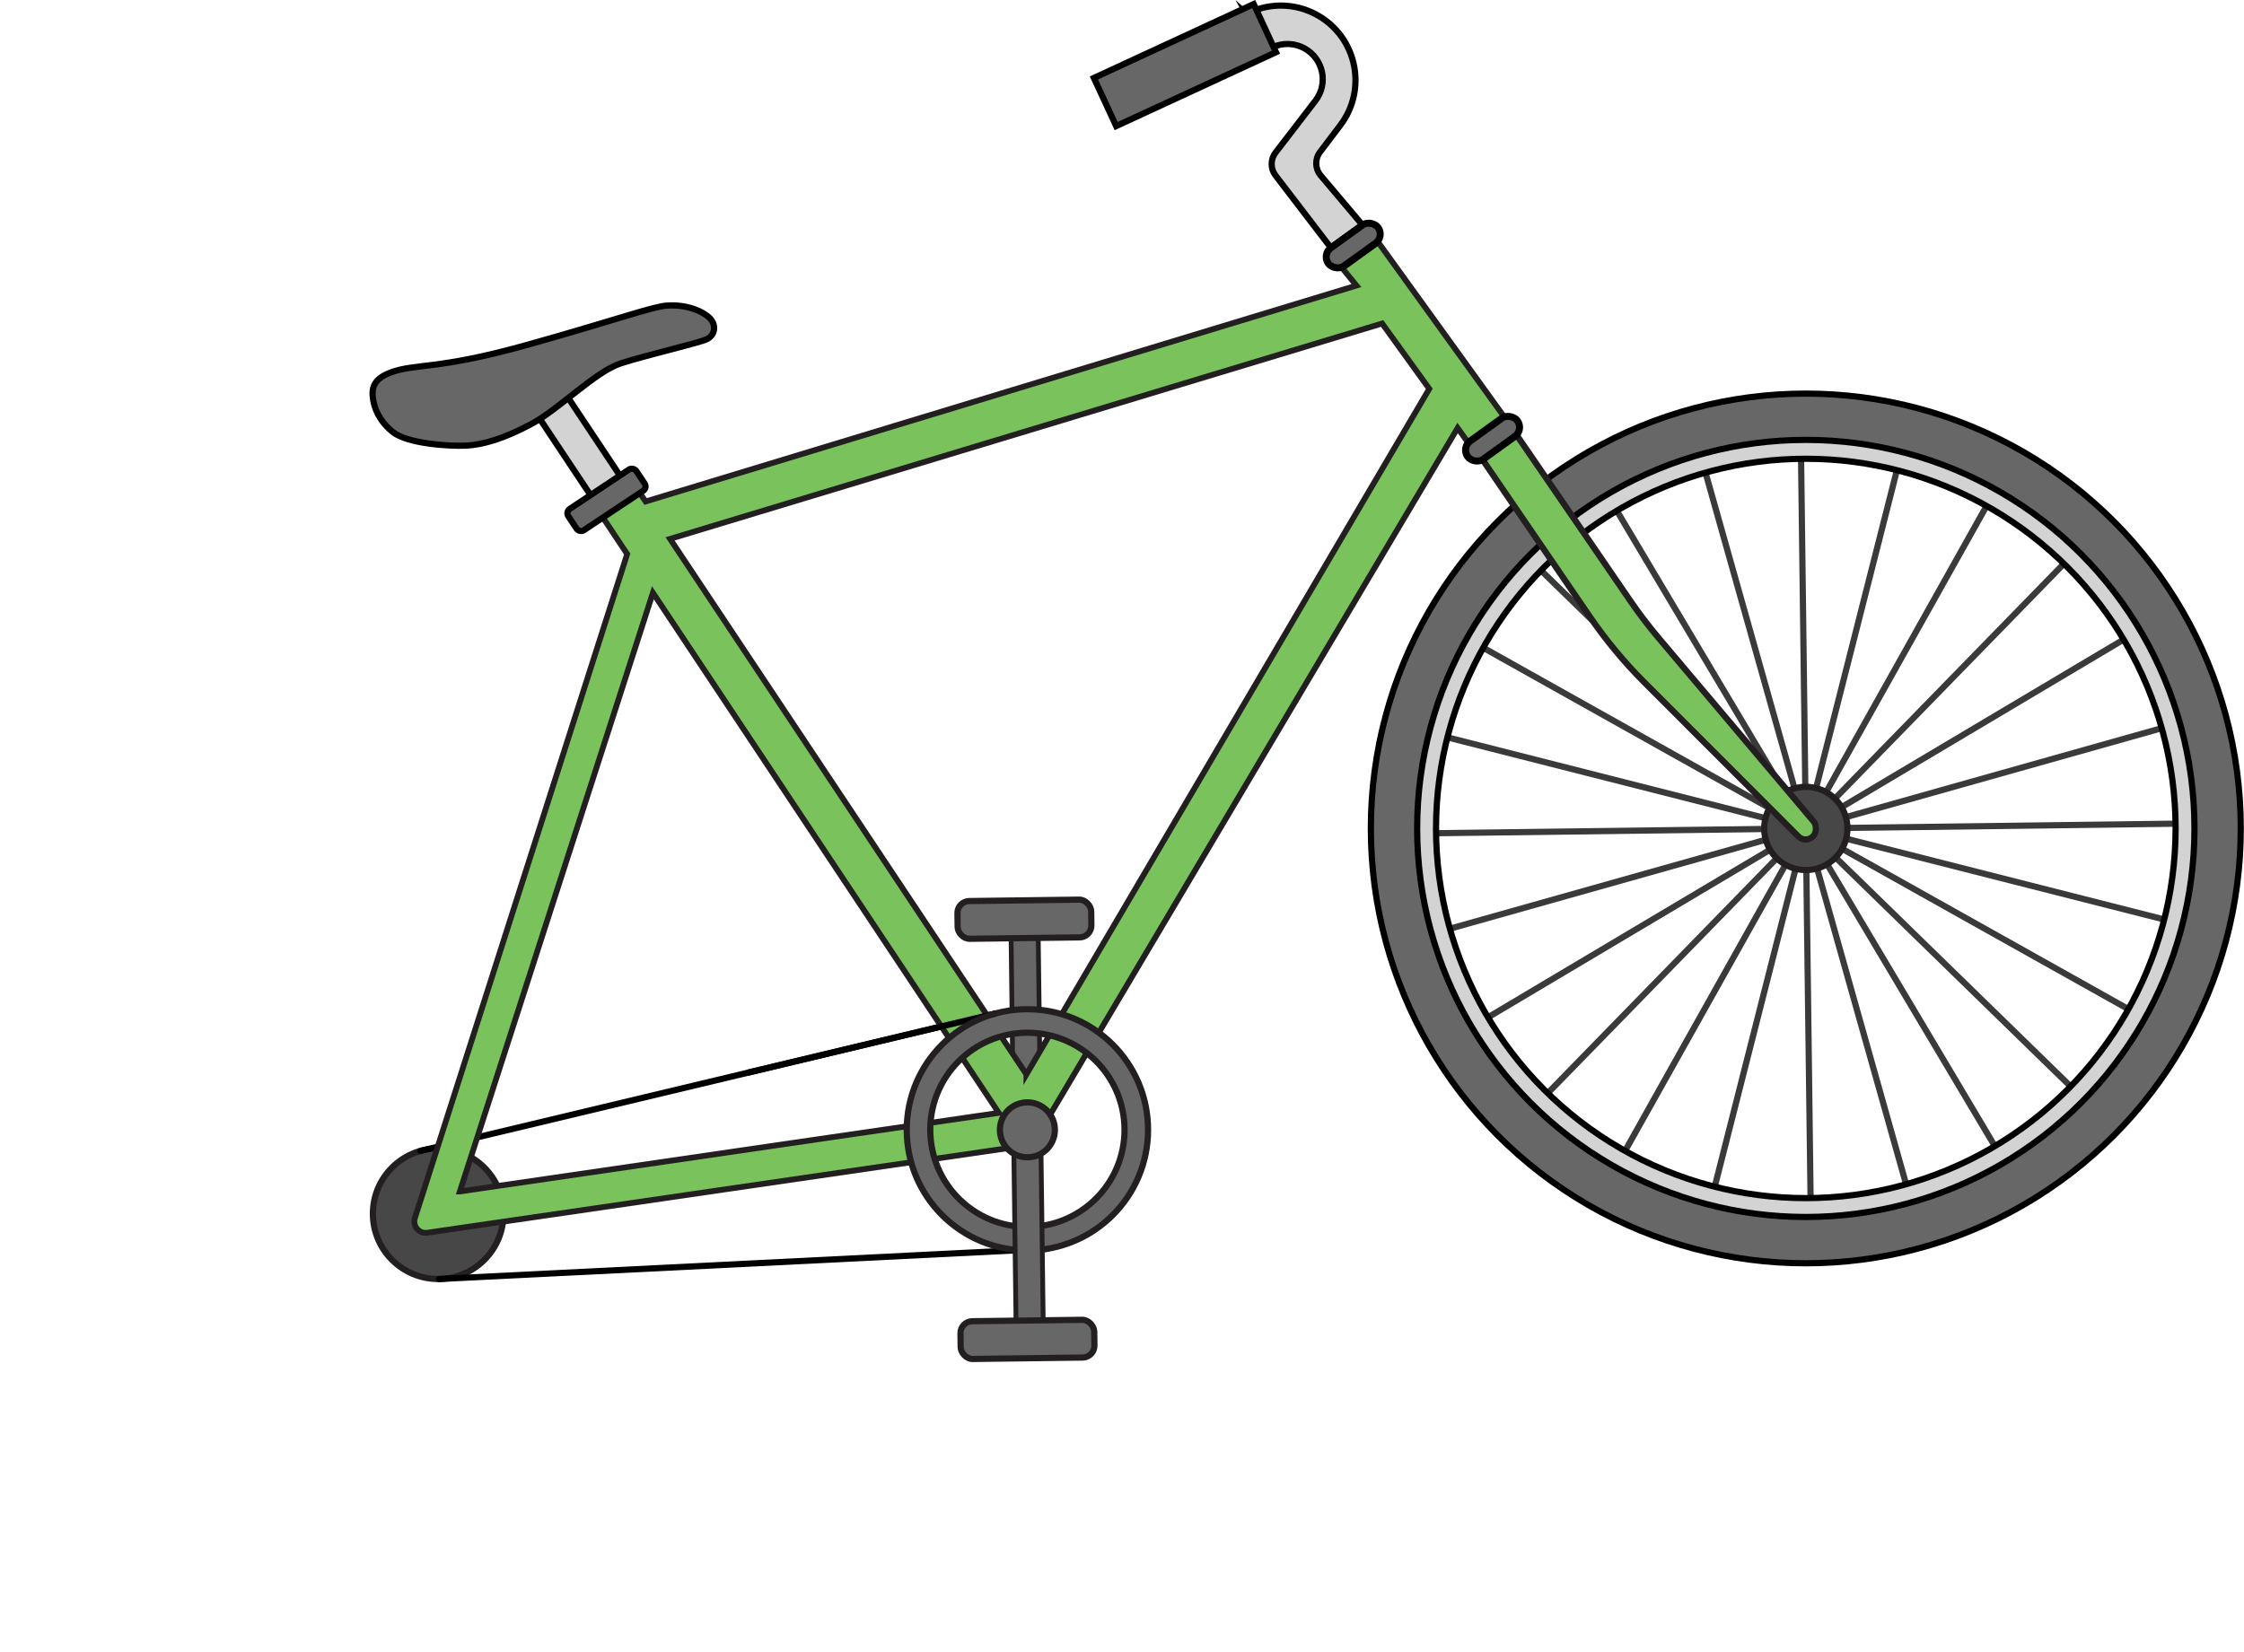 <?xml version="1.0" encoding="UTF-8"?>
<svg id="Layer_1" data-name="Layer 1" xmlns="http://www.w3.org/2000/svg" viewBox="0 0 701.38 516.42">
  <defs>
    <style>
      .cls-1 {
        stroke-width: 1.8px;
      }

      .cls-1, .cls-2, .cls-3, .cls-4, .cls-5, .cls-6, .cls-7, .cls-8, .cls-9, .cls-10, .cls-11, .cls-12, .cls-13, .cls-14, .cls-15 {
        stroke-miterlimit: 10;
      }

      .cls-1, .cls-3, .cls-4, .cls-6, .cls-8, .cls-14 {
        stroke: #231f20;
      }

      .cls-1, .cls-4 {
        fill: #79c25c;
      }

      .cls-2 {
        stroke: #3a3a3a;
      }

      .cls-2, .cls-3, .cls-4, .cls-5, .cls-6, .cls-8, .cls-9, .cls-10, .cls-13 {
        stroke-width: 1.94px;
      }

      .cls-2, .cls-5, .cls-6, .cls-7, .cls-11, .cls-13, .cls-15 {
        fill: none;
      }

      .cls-3 {
        fill: #474748;
      }

      .cls-5 {
        stroke-linecap: round;
      }

      .cls-5, .cls-9, .cls-10, .cls-12, .cls-13 {
        stroke: #000;
      }

      .cls-7 {
        stroke-width: 8.54px;
      }

      .cls-7, .cls-15 {
        stroke: #666766;
      }

      .cls-8, .cls-10, .cls-12, .cls-14 {
        fill: #666766;
      }

      .cls-9 {
        fill: #d3d3d3;
      }

      .cls-11 {
        stroke: #d3d3d3;
        stroke-width: 6.99px;
      }

      .cls-12 {
        stroke-width: 2.19px;
      }

      .cls-14 {
        stroke-width: 1.5px;
      }

      .cls-15 {
        stroke-width: 13.98px;
      }
    </style>
  </defs>
  <circle class="cls-3" cx="136.96" cy="379.47" r="20.41"/>
  <g>
    <line class="cls-2" x1="533.07" y1="147.76" x2="595.77" y2="370.26"/>
    <line class="cls-2" x1="453.18" y1="290.36" x2="675.67" y2="227.66"/>
    <line class="cls-2" x1="645.09" y1="176.24" x2="483.76" y2="341.78"/>
    <line class="cls-2" x1="663.77" y1="199.94" x2="465.08" y2="318.08"/>
    <line class="cls-2" x1="679.99" y1="257.52" x2="448.85" y2="260.5"/>
    <line class="cls-2" x1="676.44" y1="287.48" x2="452.41" y2="230.54"/>
    <line class="cls-2" x1="647.2" y1="339.68" x2="481.65" y2="178.34"/>
    <line class="cls-2" x1="623.5" y1="358.35" x2="505.35" y2="159.67"/>
    <line class="cls-2" x1="565.91" y1="374.58" x2="562.94" y2="143.44"/>
    <line class="cls-2" x1="535.95" y1="371.03" x2="592.9" y2="146.99"/>
    <line class="cls-2" x1="507.93" y1="359.84" x2="620.92" y2="158.18"/>
    <line class="cls-2" x1="665.25" y1="315.51" x2="463.59" y2="202.51"/>
    <circle class="cls-15" cx="564.42" cy="259.01" r="128.33"/>
    <circle class="cls-13" cx="564.42" cy="259.01" r="135.95"/>
    <circle class="cls-11" cx="564.42" cy="259.01" r="118.66"/>
    <circle class="cls-13" cx="564.42" cy="259.01" r="121.48"/>
    <circle class="cls-13" cx="564.42" cy="259.01" r="115.58"/>
    <circle class="cls-3" cx="564.42" cy="259.01" r="13.01"/>
  </g>
  <line class="cls-5" x1="327.31" y1="390.43" x2="137.22" y2="399.88"/>
  <line class="cls-5" x1="131.42" y1="359.82" x2="310.89" y2="316.94"/>
  <path class="cls-9" d="M389.59,4.35l.96-.45c7.16-3.31,15.5-2.78,22.18,1.41h0c11.6,7.27,14.47,22.93,6.2,33.84l-6.34,8.37c-1.66,2.19-1.58,5.24.19,7.34l13.06,15.47-9.87,7.12-17.29-22.59c-1.62-2.11-1.61-5.05,0-7.15l12.47-16.22c4.15-5.4,2.46-13.23-3.54-16.44h0c-3.05-1.63-6.69-1.74-9.83-.29l-2.12.98-6.08-11.4Z"/>
  <rect class="cls-10" x="362.05" y="-7.16" width="16.58" height="55.03" transform="translate(233.38 -324.33) rotate(65.18)"/>
  <rect class="cls-14" x="316.38" y="288.74" width="8.49" height="66.2" transform="translate(-4.12 4.15) rotate(-.74)"/>
  <rect class="cls-8" x="299.27" y="281.5" width="41.81" height="11.8" rx="3.72" ry="3.72" transform="translate(-3.67 4.15) rotate(-.74)"/>
  <path class="cls-1" d="M430.76,75.73l-11.23,8.1,4.44,5.45-222.18,67.51-2.13-3.12-11.53,7.67,7.9,11.88-66.35,207.6c-.8,2.5,1.3,4.97,3.89,4.59l186.04-27.11c1.95-.28,3.66-1.43,4.66-3.12l131.32-221.36,3.49,4.84,11.23-8.1-39.55-54.83ZM143.73,372.51l60.34-187.18,108.11,162.61-168.44,24.57ZM320.81,335.91l-111.38-167.43,222.57-67.34,14.73,20.42-125.92,214.36Z"/>
  <circle class="cls-7" cx="321.12" cy="353.24" r="33.95"/>
  <circle class="cls-6" cx="321.12" cy="353.24" r="30.36"/>
  <path class="cls-4" d="M462.91,143.03l33.91,49.64c5.05,7.39,10.77,14.3,17.1,20.63l48.29,48.33c.87.79,2.11,1.04,3.22.65h0c1.36-.48,2.23-1.81,2.13-3.25l-.03-.46c-.05-.73-.35-1.42-.85-1.95l-48.29-57.19c-3.12-3.69-6.05-7.54-8.78-11.53l-36.14-52.71-10.56,7.85Z"/>
  <rect class="cls-12" x="413.36" y="73.24" width="19.18" height="7" rx="3.5" ry="3.5" transform="translate(35.03 261.93) rotate(-35.8)"/>
  <rect class="cls-12" x="456.92" y="133.63" width="19.18" height="7" rx="3.5" ry="3.5" transform="translate(7.93 298.83) rotate(-35.8)"/>
  <rect class="cls-9" x="175.45" y="120.35" width="11.03" height="38.12" transform="translate(-46.92 123.51) rotate(-33.62)"/>
  <rect class="cls-10" x="176.79" y="152.3" width="25.52" height="7.99" rx="1.62" ry="1.62" transform="translate(-54.83 131.08) rotate(-33.62)"/>
  <path class="cls-10" d="M122,116.5c7.71-2.92,14.52-.8,42.03-8.47,27.51-7.66,39.73-12.14,44.28-12.48,7.31-.55,12.6,2.49,14.08,4.56s.89,4.72-1.36,5.89-19.22,5.06-27.05,7.62c-7.83,2.56-19.13,14.18-27.68,18.82-8.56,4.63-15.36,6.64-20.63,6.88-5.26.24-18.19-.56-22.86-4.22-2.94-2.3-5.36-5.77-6.1-9.65s-.16-6.88,5.29-8.95Z"/>
  <line class="cls-5" x1="234.03" y1="335.3" x2="310.89" y2="316.94"/>
  <circle class="cls-6" cx="321.12" cy="353.24" r="37.71"/>
  <rect class="cls-14" x="317.21" y="353.32" width="8.49" height="66.2" transform="translate(-4.95 4.17) rotate(-.74)"/>
  <rect class="cls-8" x="300.21" y="412.87" width="41.81" height="11.8" rx="3.72" ry="3.72" transform="translate(-5.36 4.17) rotate(-.74)"/>
  <circle class="cls-8" cx="321.12" cy="353.24" r="8.59"/>
</svg>